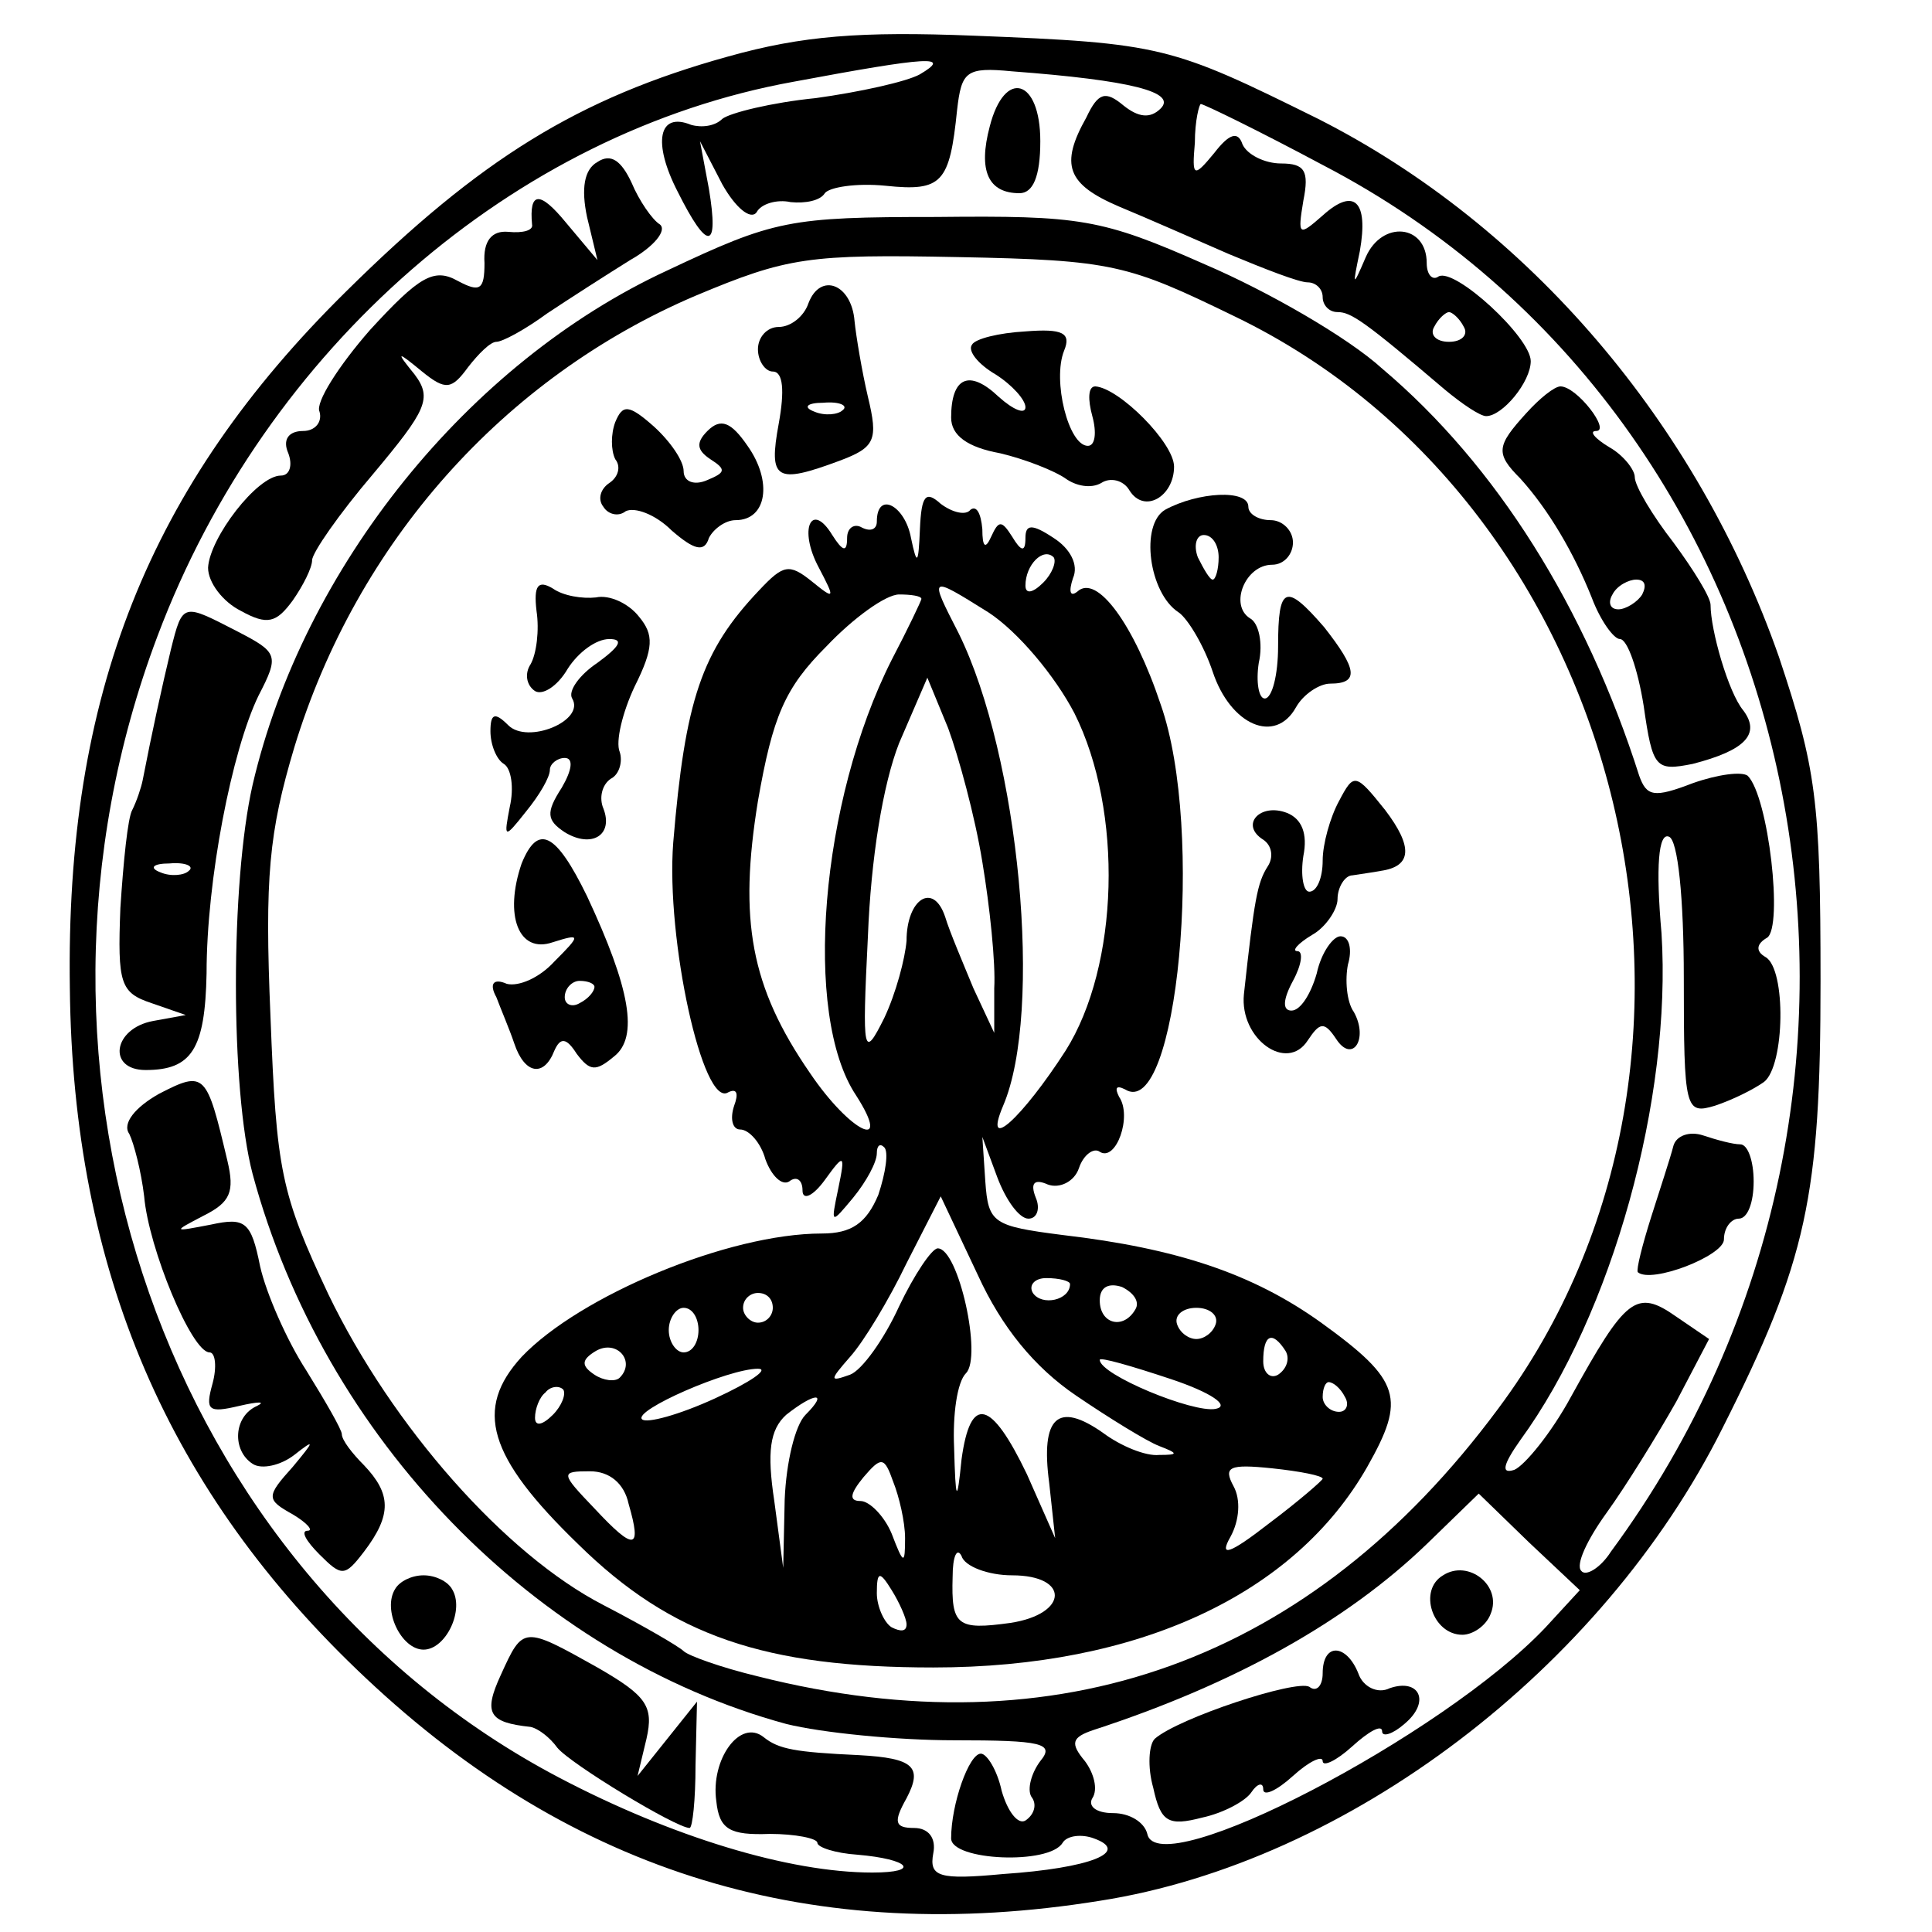 <?xml version="1.0" standalone="no"?>
<!DOCTYPE svg PUBLIC "-//W3C//DTD SVG 20010904//EN"
 "http://www.w3.org/TR/2001/REC-SVG-20010904/DTD/svg10.dtd">
<svg version="1.0" xmlns="http://www.w3.org/2000/svg"
 width="130pt" height="130pt" viewBox="0 0 130 130"
 preserveAspectRatio="xMidYMid meet">
<g transform="translate(0,130) scale(0.1,-0.1)"
fill="#000000" stroke="none">
<path d="M490 1262 c-101 -28 -167 -69 -257 -158 -133 -131 -189 -272 -186
-469 2 -190 66 -339 199 -464 140 -132 302 -181 494 -150 167 26 338 156 419
318 57 113 66 156 66 301 0 122 -3 143 -28 218 -55 157 -168 290 -310 362 -99
49 -105 51 -232 56 -76 3 -115 0 -165 -14z m129 -12 c-9 -5 -41 -12 -70 -16
-30 -3 -58 -10 -63 -14 -5 -5 -14 -6 -21 -4 -22 9 -26 -12 -9 -45 20 -40 28
-40 21 2 l-6 32 15 -29 c9 -16 19 -24 23 -19 3 6 14 9 23 7 10 -1 20 1 23 6 3
4 21 7 41 5 38 -4 43 2 48 51 3 26 6 29 37 26 80 -6 111 -14 100 -25 -7 -7
-15 -6 -25 2 -12 10 -17 9 -25 -8 -18 -32 -13 -45 22 -60 17 -7 51 -22 74 -32
24 -10 47 -19 53 -19 5 0 10 -4 10 -10 0 -5 4 -10 10 -10 9 0 18 -6 72 -52 12
-10 24 -18 28 -18 11 0 30 23 30 37 0 16 -51 63 -62 57 -4 -3 -8 1 -8 9 0 26
-30 29 -41 4 -9 -21 -9 -20 -4 4 6 34 -4 43 -25 24 -16 -14 -17 -14 -13 10 4
20 1 25 -15 25 -11 0 -23 6 -26 13 -3 9 -9 7 -19 -6 -14 -17 -15 -16 -13 7 0
15 3 26 4 26 2 0 39 -18 82 -41 331 -172 424 -621 194 -933 -7 -11 -17 -17
-20 -13 -4 4 4 21 17 39 13 18 34 52 47 75 l22 42 -22 15 c-27 19 -34 13 -71
-54 -13 -24 -31 -46 -38 -49 -9 -3 -8 3 4 20 62 85 102 230 95 341 -4 45 -2
68 5 65 6 -2 10 -41 10 -95 0 -89 1 -92 21 -86 12 4 26 11 33 16 14 11 15 76
1 84 -7 4 -6 9 1 13 11 7 1 95 -13 109 -4 3 -20 1 -37 -5 -26 -10 -31 -9 -36
5 -36 113 -96 209 -173 274 -23 21 -77 52 -119 70 -70 31 -84 33 -181 32 -99
0 -109 -2 -181 -36 -134 -62 -245 -200 -279 -346 -15 -66 -15 -205 0 -262 48
-178 190 -324 359 -370 24 -6 75 -11 113 -11 59 0 68 -2 58 -14 -6 -8 -9 -19
-6 -24 4 -5 2 -12 -4 -16 -5 -3 -12 6 -16 20 -3 14 -10 25 -14 25 -8 0 -20
-34 -20 -57 0 -15 66 -18 75 -3 3 5 13 6 21 3 25 -9 -2 -20 -61 -24 -43 -4
-50 -2 -47 14 2 10 -3 17 -13 17 -13 0 -14 4 -5 20 11 21 5 27 -32 29 -43 2
-54 4 -64 12 -16 13 -36 -15 -32 -43 2 -19 9 -23 36 -22 17 0 32 -3 32 -6 0
-3 12 -7 27 -8 35 -3 43 -12 10 -12 -56 0 -135 24 -211 64 -264 139 -381 474
-270 768 73 194 240 339 428 373 91 17 107 18 85 5z m212 -163 c265 -128 354
-498 177 -735 -126 -170 -296 -231 -498 -180 -25 6 -47 14 -50 17 -3 3 -27 17
-54 31 -66 34 -142 120 -185 209 -32 68 -35 83 -39 187 -4 94 -1 124 16 181
42 138 141 249 270 304 62 26 76 28 177 26 104 -2 114 -5 186 -40z m154 -7 c3
-5 -1 -10 -10 -10 -9 0 -13 5 -10 10 3 6 8 10 10 10 2 0 7 -4 10 -10z m55
-875 c-69 -73 -261 -173 -268 -139 -2 8 -12 14 -23 14 -12 0 -17 5 -14 10 4 6
1 17 -5 25 -10 12 -9 16 6 21 95 31 170 73 224 125 l35 34 34 -33 34 -32 -23
-25z"/>
<path d="M666 1215 c-8 -30 -1 -45 20 -45 9 0 14 11 14 35 0 42 -24 49 -34 10z"/>
<path d="M402 1191 c-9 -5 -11 -18 -7 -37 l7 -29 -21 25 c-18 22 -25 21 -23
-1 1 -4 -6 -6 -16 -5 -11 1 -17 -6 -16 -21 0 -18 -3 -20 -18 -12 -16 9 -26 3
-59 -33 -21 -24 -37 -49 -34 -55 2 -7 -3 -13 -11 -13 -10 0 -14 -6 -10 -15 3
-8 1 -15 -5 -15 -16 0 -48 -42 -49 -62 0 -10 10 -23 22 -29 18 -10 24 -8 35 7
7 10 13 22 13 27 0 5 18 31 41 58 36 43 40 51 28 67 -13 16 -12 16 5 2 16 -13
20 -12 31 3 7 9 15 17 19 17 4 0 19 8 34 19 15 10 40 26 56 36 16 9 25 20 20
24 -5 3 -14 16 -19 28 -7 15 -14 20 -23 14z"/>
<path d="M1027 1022 c-20 -22 -21 -27 -4 -44 19 -21 36 -50 48 -80 6 -16 15
-28 19 -28 5 0 12 -20 16 -45 6 -42 8 -44 33 -39 35 9 46 20 34 36 -10 12 -22
54 -22 71 0 5 -11 23 -25 42 -14 18 -26 38 -26 44 0 5 -8 15 -17 20 -10 6 -14
11 -9 11 10 0 -13 30 -24 30 -4 0 -14 -8 -23 -18z m78 -122 c-3 -5 -11 -10
-16 -10 -6 0 -7 5 -4 10 3 6 11 10 16 10 6 0 7 -4 4 -10z"/>
<path d="M115 863 c-6 -25 -13 -57 -19 -88 -1 -5 -4 -14 -7 -20 -3 -5 -6 -35
-8 -66 -2 -51 0 -57 21 -64 l23 -8 -22 -4 c-27 -5 -31 -33 -5 -33 31 0 40 14
41 65 0 63 17 150 35 187 14 27 13 29 -14 43 -37 19 -37 20 -45 -12z m12 -149
c-3 -3 -12 -4 -19 -1 -8 3 -5 6 6 6 11 1 17 -2 13 -5z"/>
<path d="M107 564 c-16 -9 -25 -20 -20 -27 3 -6 8 -25 10 -42 3 -35 32 -105
44 -105 4 0 5 -10 2 -21 -5 -18 -3 -20 18 -15 13 3 18 3 12 0 -16 -7 -17 -30
-3 -39 6 -4 19 -1 28 6 14 11 14 10 -1 -8 -18 -20 -18 -22 0 -32 10 -6 14 -11
10 -11 -5 0 -1 -7 8 -16 15 -15 17 -15 30 2 19 25 18 39 0 58 -8 8 -15 17 -15
21 0 3 -11 22 -24 43 -13 20 -27 52 -31 70 -6 30 -10 33 -33 28 -26 -5 -26 -5
-5 6 18 9 21 16 16 37 -14 59 -15 61 -46 45z"/>
<path d="M1126 529 c-2 -8 -9 -29 -15 -48 -6 -19 -10 -35 -9 -37 9 -8 58 11
58 22 0 8 5 14 10 14 6 0 10 11 10 25 0 14 -4 25 -9 25 -5 0 -16 3 -25 6 -9 3
-18 0 -20 -7z"/>
<path d="M266 231 c-9 -14 4 -41 19 -41 15 0 28 27 19 41 -3 5 -11 9 -19 9 -8
0 -16 -4 -19 -9z"/>
<path d="M337 173 c-12 -26 -8 -32 20 -35 5 -1 13 -7 18 -14 9 -11 80 -54 89
-54 2 0 4 19 4 42 l1 43 -20 -25 -20 -25 6 25 c5 22 0 29 -33 48 -50 28 -50
28 -65 -5z"/>
<path d="M544 1096 c-3 -9 -12 -16 -20 -16 -8 0 -14 -7 -14 -15 0 -8 5 -15 10
-15 7 0 8 -13 4 -35 -7 -38 -2 -41 41 -25 24 9 26 14 19 43 -4 17 -8 41 -9 51
-2 25 -23 33 -31 12z m23 -72 c-3 -3 -12 -4 -19 -1 -8 3 -5 6 6 6 11 1 17 -2
13 -5z"/>
<path d="M654 1068 c-3 -4 4 -13 16 -20 11 -7 20 -17 20 -22 0 -5 -8 -2 -18 7
-20 19 -32 13 -32 -14 0 -12 11 -20 33 -24 17 -4 37 -12 44 -17 7 -5 17 -7 24
-3 6 4 15 2 19 -5 10 -16 30 -4 30 16 0 16 -37 53 -53 54 -5 0 -5 -9 -2 -20 3
-11 2 -20 -3 -20 -13 0 -24 44 -16 64 5 12 -1 15 -26 13 -18 -1 -34 -5 -36 -9z"/>
<path d="M414 1016 c-3 -8 -3 -19 0 -25 4 -5 2 -12 -4 -16 -6 -4 -8 -11 -4
-16 3 -5 10 -7 15 -3 6 3 20 -2 31 -13 15 -13 22 -15 25 -5 3 6 11 12 18 12
21 0 25 26 8 50 -11 16 -18 19 -27 10 -8 -8 -7 -13 2 -19 11 -7 10 -9 -2 -14
-9 -4 -16 -1 -16 6 0 7 -9 20 -20 30 -17 15 -21 15 -26 3z"/>
<path d="M619 944 c-1 -24 -2 -25 -6 -6 -4 22 -23 32 -23 11 0 -5 -4 -7 -10
-4 -5 3 -10 0 -10 -7 0 -10 -3 -9 -10 2 -14 23 -23 4 -9 -22 11 -21 11 -22 -5
-9 -15 12 -19 11 -35 -6 -39 -41 -50 -74 -58 -170 -5 -65 20 -179 37 -168 6 3
7 -1 4 -9 -3 -9 -1 -16 4 -16 6 0 14 -9 17 -20 4 -11 11 -18 16 -15 5 4 9 1 9
-6 0 -7 7 -4 15 7 13 18 14 18 9 -6 -5 -24 -5 -24 10 -6 9 11 16 24 16 30 0 5
2 7 5 4 3 -3 1 -17 -4 -32 -8 -19 -18 -26 -38 -26 -63 0 -163 -42 -202 -83
-32 -35 -23 -67 38 -126 63 -62 126 -83 239 -83 138 0 243 49 292 135 26 46
23 58 -31 97 -46 33 -97 50 -174 59 -47 6 -50 8 -52 36 l-2 30 10 -27 c6 -16
15 -28 21 -28 6 0 8 7 5 14 -4 10 -1 13 8 9 8 -3 18 2 21 11 3 9 10 14 14 11
11 -7 22 24 13 37 -3 6 -2 8 4 5 35 -22 54 174 24 259 -18 54 -43 88 -56 76
-5 -4 -6 0 -3 9 4 9 -2 20 -13 27 -15 10 -19 9 -19 0 0 -10 -3 -9 -9 1 -7 11
-9 11 -14 0 -4 -9 -6 -7 -6 5 -1 11 -4 16 -8 13 -3 -4 -12 -2 -20 4 -10 9 -13
6 -14 -17z m83 -36 c-7 -7 -12 -8 -12 -2 0 14 12 26 19 19 2 -3 -1 -11 -7 -17z
m21 -88 c33 -66 30 -170 -6 -227 -29 -45 -56 -70 -42 -37 27 63 11 235 -30
318 -20 39 -20 39 20 14 20 -13 45 -43 58 -68z m-103 77 c0 -1 -9 -20 -20 -41
-48 -95 -60 -239 -24 -293 25 -39 -4 -25 -31 15 -40 58 -48 103 -35 183 10 57
18 76 46 104 18 19 40 35 49 35 8 0 15 -1 15 -3z m41 -177 c5 -30 9 -68 8 -85
l0 -30 -14 30 c-7 17 -16 38 -19 48 -8 24 -26 12 -26 -16 -1 -12 -7 -35 -15
-52 -14 -28 -15 -25 -11 55 2 52 10 102 21 130 l19 44 14 -34 c7 -19 18 -59
23 -90z m63 -359 c22 -15 48 -31 56 -34 13 -5 13 -6 0 -6 -9 -1 -26 6 -38 15
-30 21 -42 11 -36 -34 l4 -37 -19 43 c-24 50 -38 54 -44 10 -3 -30 -4 -29 -5
8 -1 22 2 44 8 50 11 11 -5 84 -19 84 -4 0 -16 -18 -26 -39 -10 -22 -25 -43
-33 -46 -14 -5 -14 -4 0 12 9 10 26 38 38 63 l23 45 25 -53 c16 -35 38 -62 66
-81z m-4 75 c0 -11 -19 -15 -25 -6 -3 5 1 10 9 10 9 0 16 -2 16 -4z m44 -17
c-8 -14 -24 -10 -24 6 0 9 6 12 15 9 8 -4 12 -10 9 -15z m-244 1 c0 -5 -4 -10
-10 -10 -5 0 -10 5 -10 10 0 6 5 10 10 10 6 0 10 -4 10 -10z m-50 -15 c0 -8
-4 -15 -10 -15 -5 0 -10 7 -10 15 0 8 5 15 10 15 6 0 10 -7 10 -15z m348 4
c-2 -6 -8 -10 -13 -10 -5 0 -11 4 -13 10 -2 6 4 11 13 11 9 0 15 -5 13 -11z
m-401 -36 c-3 -3 -11 -2 -17 2 -9 6 -9 10 1 16 14 8 27 -7 16 -18z m448 18 c3
-5 1 -12 -5 -16 -5 -3 -10 1 -10 9 0 18 6 21 15 7z m-47 -39 c-15 -3 -78 23
-78 33 0 2 21 -4 48 -13 27 -9 40 -18 30 -20z m-337 7 c-24 -11 -46 -17 -49
-14 -6 6 58 34 78 34 8 0 -5 -9 -29 -20z m-109 -11 c-7 -7 -12 -8 -12 -2 0 6
3 14 7 17 3 4 9 5 12 2 2 -3 -1 -11 -7 -17z m533 12 c3 -5 1 -10 -4 -10 -6 0
-11 5 -11 10 0 6 2 10 4 10 3 0 8 -4 11 -10z m-363 -12 c-7 -7 -13 -32 -14
-57 l-1 -46 -6 45 c-5 33 -3 48 8 58 19 15 29 16 13 0z m67 -83 c0 -18 -1 -18
-9 3 -5 12 -15 22 -21 22 -8 0 -7 5 2 16 12 14 14 14 20 -3 4 -10 8 -27 8 -38z
m281 40 c0 -1 -16 -15 -36 -30 -27 -21 -34 -23 -26 -9 6 11 7 25 2 34 -7 13
-3 15 26 12 19 -2 34 -5 34 -7z m-467 -17 c9 -31 4 -32 -23 -3 -23 24 -23 25
-3 25 13 0 23 -8 26 -22z m258 -48 c39 0 38 -26 -1 -32 -36 -5 -40 -2 -39 31
0 14 3 20 6 14 2 -7 18 -13 34 -13z m-71 -33 c0 -5 -4 -5 -10 -2 -5 3 -10 14
-10 23 0 15 2 15 10 2 5 -8 10 -19 10 -23z"/>
<path d="M784 957 c-17 -10 -11 -56 9 -69 6 -4 17 -22 23 -40 12 -36 42 -49
56 -24 5 9 16 16 23 16 20 0 18 10 -4 38 -26 30 -31 28 -31 -13 0 -19 -4 -35
-9 -35 -4 0 -6 11 -4 24 3 13 0 27 -6 30 -14 9 -3 36 15 36 8 0 14 7 14 15 0
8 -7 15 -15 15 -8 0 -15 4 -15 9 0 12 -34 10 -56 -2z m36 -32 c0 -8 -2 -15 -4
-15 -2 0 -6 7 -10 15 -3 8 -1 15 4 15 6 0 10 -7 10 -15z"/>
<path d="M361 889 c2 -13 0 -29 -4 -36 -4 -6 -3 -14 3 -18 5 -3 15 3 22 15 7
11 19 20 28 20 10 0 7 -5 -8 -16 -12 -8 -20 -19 -17 -24 9 -15 -30 -31 -43
-18 -9 9 -12 8 -12 -4 0 -9 4 -19 9 -22 5 -3 7 -16 4 -29 -4 -21 -4 -22 11 -3
9 11 16 23 16 28 0 4 5 8 10 8 6 0 5 -8 -2 -20 -11 -17 -10 -22 2 -30 18 -11
33 -2 26 16 -3 7 -1 16 5 20 6 3 8 12 6 18 -3 7 2 27 10 44 13 26 13 35 3 47
-7 9 -20 15 -29 13 -9 -1 -22 1 -29 6 -10 6 -13 2 -11 -15z"/>
<path d="M901 761 c-6 -11 -11 -29 -11 -40 0 -12 -4 -21 -9 -21 -4 0 -6 11 -4
24 3 15 -1 25 -11 29 -18 7 -32 -8 -16 -18 6 -4 7 -12 3 -18 -7 -11 -9 -22
-16 -86 -3 -30 29 -53 43 -31 8 12 11 13 19 1 11 -17 22 0 12 18 -5 7 -6 22
-4 32 3 10 1 19 -5 19 -5 0 -13 -11 -16 -25 -4 -14 -11 -25 -17 -25 -6 0 -6 7
1 20 6 11 7 20 3 20 -4 0 0 5 10 11 9 5 17 17 17 24 0 8 5 16 10 16 6 1 14 2
19 3 21 3 22 16 3 41 -20 25 -21 25 -31 6z"/>
<path d="M351 719 c-12 -35 -2 -61 21 -53 19 6 19 5 1 -13 -10 -11 -24 -17
-32 -15 -9 4 -12 0 -7 -9 3 -8 9 -22 12 -31 7 -21 20 -23 27 -5 4 9 8 9 15 -2
9 -12 13 -12 25 -2 17 13 11 46 -18 108 -21 43 -33 49 -44 22z m49 -83 c0 -3
-4 -8 -10 -11 -5 -3 -10 -1 -10 4 0 6 5 11 10 11 6 0 10 -2 10 -4z"/>
<path d="M971 240 c-17 -10 -7 -40 13 -40 7 0 16 6 19 14 8 19 -15 37 -32 26z"/>
<path d="M890 174 c0 -8 -4 -13 -9 -9 -9 5 -88 -21 -104 -35 -4 -4 -5 -19 -1
-33 5 -23 10 -26 33 -20 14 3 29 11 33 17 4 6 8 7 8 2 0 -5 9 -1 20 9 11 10
20 14 20 10 0 -4 9 0 20 10 11 10 20 15 20 10 0 -4 7 -2 15 5 18 15 10 31 -10
24 -8 -4 -18 1 -21 10 -8 20 -24 21 -24 0z"/>
</g>
</svg>
